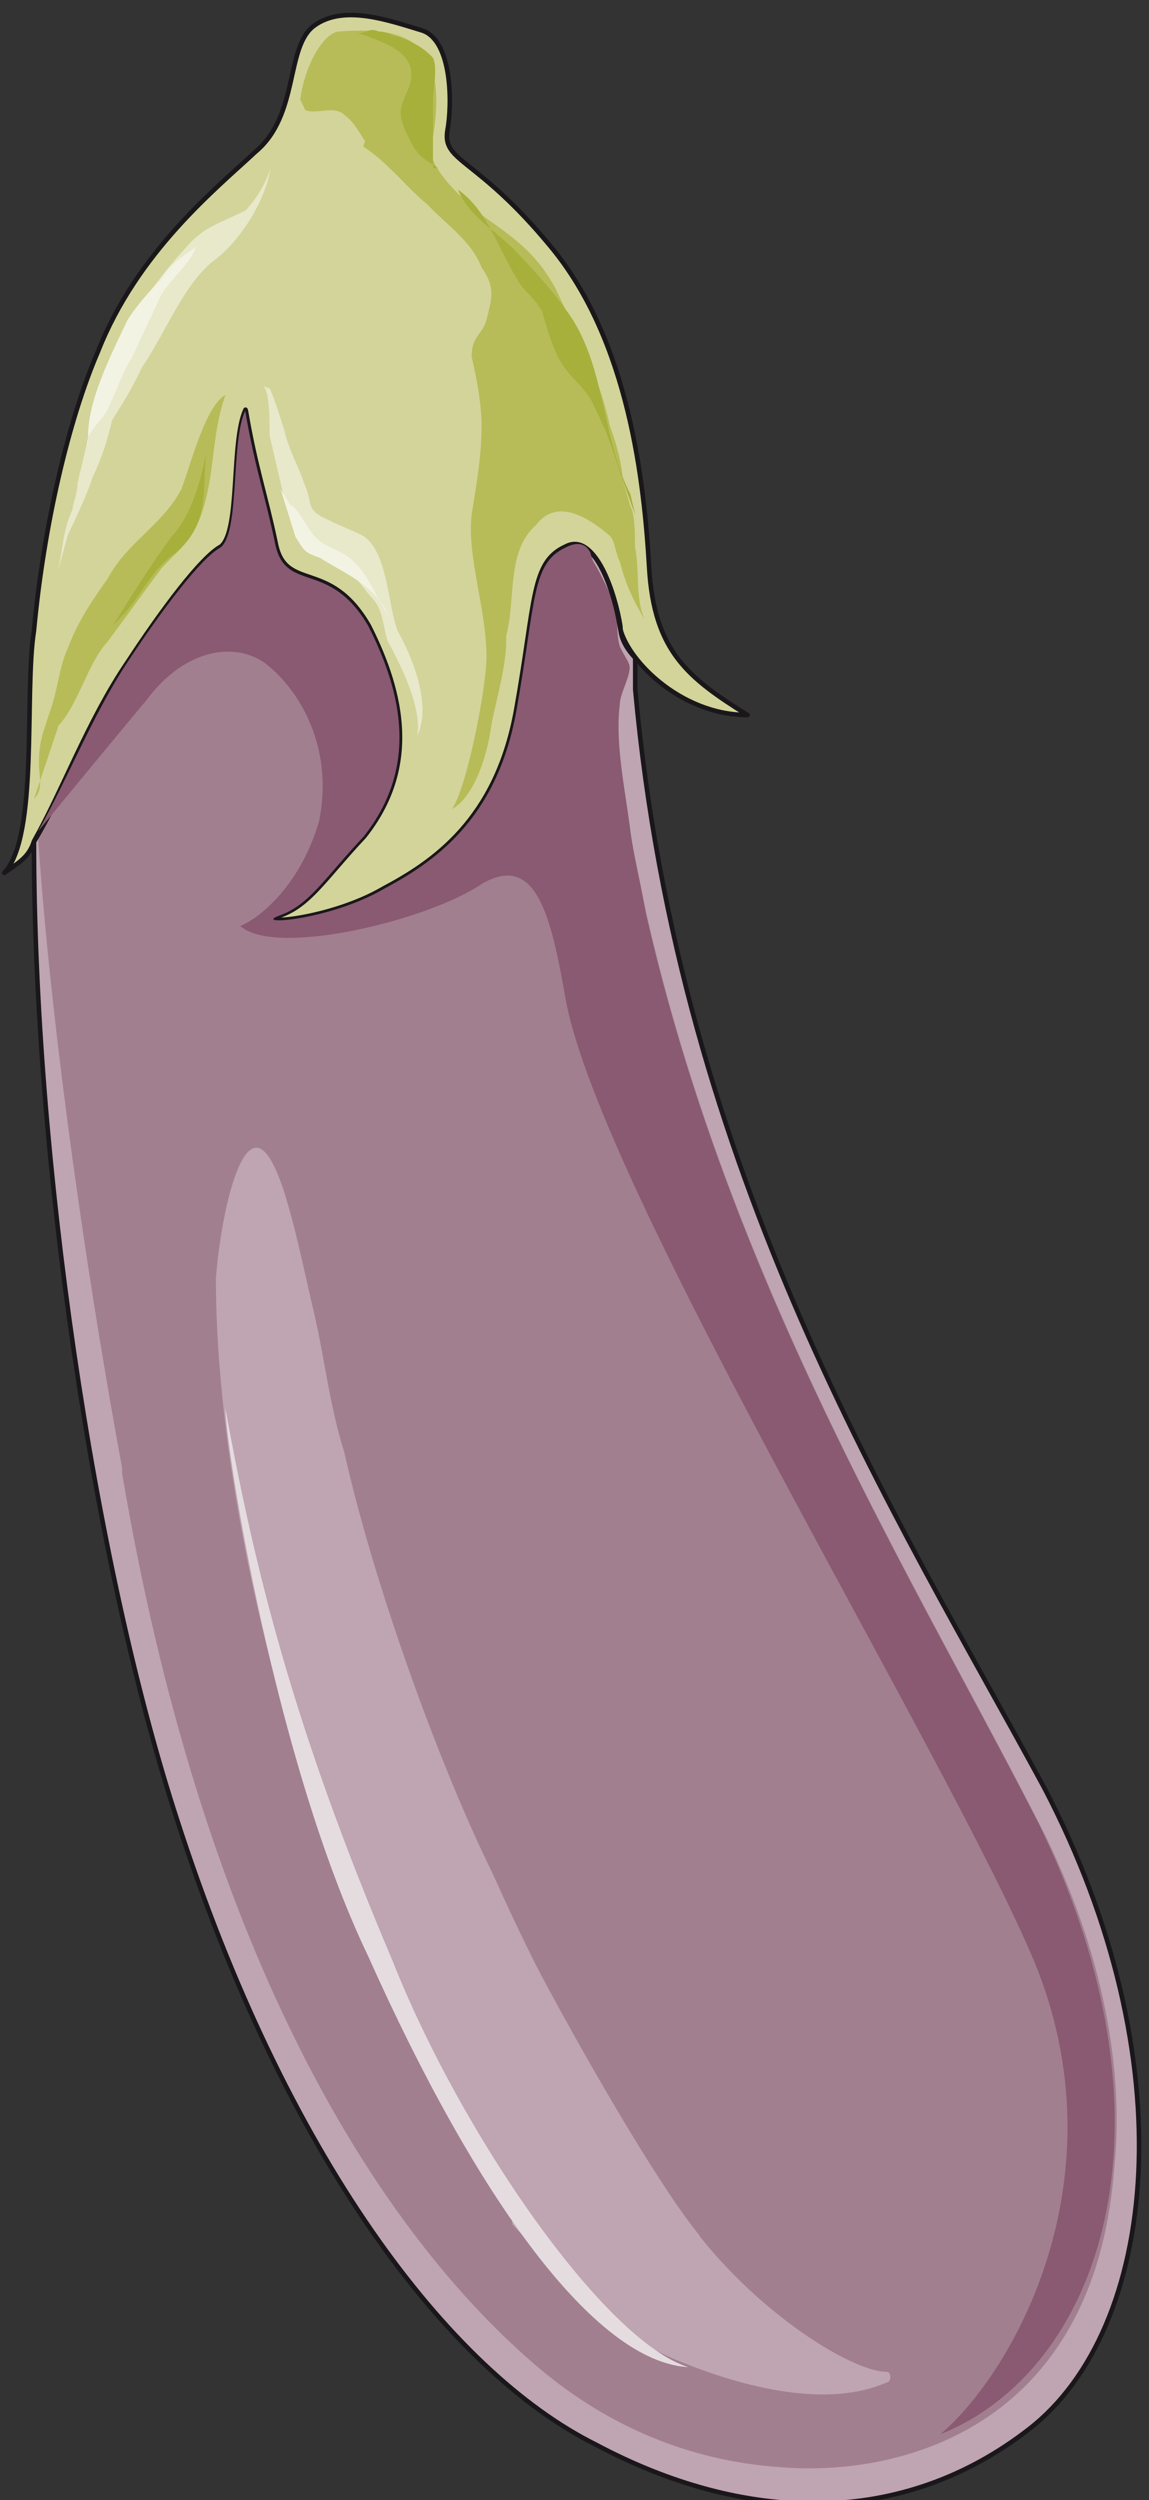 <svg xmlns="http://www.w3.org/2000/svg" version="1.0" viewBox="0 0 201.487 438.123"><rect x="0" y="0" width="201.487" height="438.123" fill="#333333" stroke="none"/><defs><clipPath clipPathUnits="userSpaceOnUse" id="a"><path d="M-.16 1.599h201.238v438.454H-.16z"/></clipPath></defs><path clip-path="url(#a)" d="M180.51 425.642c-22.466 17.49-50.109 16.57-76.033 2.758-25.925-12.892-54.447-50.649-73.456-109.593-14.69-45.113-25.065-116.03-25.065-171.276 6.057-10.134 9.515-21.188 16.43-31.321 6.037-9.215 12.953-18.41 16.41-20.268 3.458-2.758 1.74-18.409 4.318-23.946 1.739 10.134 3.458 14.751 5.197 23.026 1.719 9.215 9.494 2.779 16.41 14.751 6.056 11.953 8.635 24.865-.86 36.818-6.916 7.376-9.514 11.973-14.69 13.832-5.178 1.839 8.634.92 18.148-4.617 8.635-4.598 19.868-11.973 23.326-31.301 3.458-19.349 2.598-25.785 8.635-28.563 5.197-2.758 8.655 8.295 9.514 13.831 0 1.84.86 3.678 2.598 5.517v5.517c7.776 85.648 45.793 144.592 71.717 192.483 25.045 47.891 19.868 94.863-2.598 112.352z" fill="#bea5b1" fill-rule="evenodd"/><path d="M195.402 379.81c-3.458 46.092-38.097 54.367-58.865 52.528-12.992-.92-28.562-5.517-43.294-18.429-28.562-24.885-57.984-73.715-71.836-155.745v-.92c-7.795-42.394-12.992-83.87-14.731-110.593 3.478-7.375 10.394-23.046 15.59-30.401 6.057-9.215 12.993-18.45 16.45-20.288 3.458-2.758 1.74-18.429 4.318-23.966 1.739 10.154 3.478 14.751 5.197 23.046 1.739 9.215 9.534 2.759 16.45 14.751 6.056 11.973 8.655 24.885-.86 36.858-6.935 7.376-9.534 11.993-14.71 13.832-5.198 1.839 8.654.92 18.168-4.617 8.655-4.598 19.908-11.973 23.366-31.321 3.478-19.369 2.598-25.805 8.675-28.583 1.719-.92 3.458-.92 4.317.92 1.74 6.455 2.599 11.992 2.599 16.59 6.915 88.486 49.35 153.906 76.173 206.434 11.254 22.127 14.712 43.314 12.993 59.904zM86.328 328.2c-9.515-19.348-20.788-50.69-25.965-73.715-2.598-8.295-3.477-16.59-5.196-23.966-2.599-11.053-5.197-24.885-8.655-28.562-4.338-4.618-7.795 11.053-8.655 22.106 0 44.233 18.169 114.271 49.33 160.363 1.74 2.758 4.338 6.436 6.056 9.214 9.535 7.376 23.386 7.376 29.443-1.838-13.852-17.51-27.704-44.254-36.358-63.602zm85.708 35.019c0-1.839 0-2.758-.88-3.678-4.317-14.751-11.253-30.421-19.908-46.092-3.458-6.436-6.915-13.812-9.514-20.268-.88-.92-.88-1.839-.88-1.839-10.373-18.428-21.626-12.912-18.168 0 6.915 16.59 14.71 33.18 21.647 47.911 6.056 12.913 10.373 23.966 13.851 34.1v-.92c4.318 11.993 20.768 11.074 13.852-9.214z" fill="#a27f8f" fill-rule="evenodd"/><path d="M113.811 166.659c0-7.356-2.558-14.711-3.398-22.067-.86-6.436-2.578-14.73-1.719-21.167 0-1.839 1.72-4.597 1.72-6.436 0-.92-.86-1.839-1.72-3.678-.86-2.758 0-6.436-1.699-9.194-.86-1.839-3.418-7.376-5.137-8.295-3.418 5.537-4.277 16.57-4.277 23.925.86 10.114 2.578 21.168 5.996 30.362z" fill="#895a71" fill-rule="evenodd"/><path clip-path="url(#a)" d="M5.956 147.43c5.177-9.214 9.495-21.207 16.39-31.36 6.037-9.215 12.953-18.45 16.39-20.288 3.458-2.778 1.74-18.449 4.318-23.986 1.739 10.154 3.458 14.752 5.177 23.067 1.739 9.214 9.494 2.758 16.41 14.75 6.036 11.993 8.615 24.905-.86 36.898-6.915 7.376-9.494 11.993-14.69 13.832-5.178 1.839 8.634.92 18.128-4.617 8.635-4.598 19.848-11.993 23.306-31.361 3.458-19.369 2.599-25.825 8.635-28.583 5.177-2.778 8.635 8.295 9.494 13.832.86 5.536 10.354 15.69 22.427 15.69-10.354-6.476-16.39-11.073-17.25-25.844-.86-14.751-3.458-39.656-17.27-56.266-12.932-15.67-18.988-14.751-18.109-20.288.86-4.617.86-15.67-4.317-17.53C68.08 3.539 60.323.76 55.147 4.458c-5.177 3.698-2.599 15.69-10.354 22.147-6.916 6.456-20.728 17.51-27.623 35.039-5.177 11.992-9.495 30.441-11.214 48.89-1.739 11.073.86 35.978-5.196 42.434 2.598-1.839 4.317-2.758 5.196-5.536z" fill="#d3d49a" fill-rule="evenodd"/><path clip-path="url(#a)" d="M180.51 425.642c-22.466 17.49-50.109 16.57-76.033 2.758-25.925-12.892-54.447-50.649-73.456-109.593-14.69-45.113-25.065-116.03-25.065-171.276 6.057-10.134 9.515-21.188 16.43-31.321 6.037-9.215 12.953-18.41 16.41-20.268 3.458-2.758 1.74-18.409 4.318-23.946 1.739 10.134 3.458 14.751 5.197 23.026 1.719 9.215 9.494 2.779 16.41 14.751 6.056 11.953 8.635 24.865-.86 36.818-6.916 7.376-9.514 11.973-14.69 13.832-5.178 1.839 8.634.92 18.148-4.617 8.635-4.598 19.868-11.973 23.326-31.301 3.458-19.349 2.598-25.785 8.635-28.563 5.197-2.758 8.655 8.295 9.514 13.831 0 1.84.86 3.678 2.598 5.517v5.517c7.776 85.648 45.793 144.592 71.717 192.483 25.045 47.891 19.868 94.863-2.598 112.352" fill="none" stroke="#1a171b" stroke-width=".8" stroke-linecap="round" stroke-linejoin="round"/><path clip-path="url(#a)" d="M5.956 147.43c5.177-9.214 9.495-21.207 16.39-31.36 6.037-9.215 12.953-18.45 16.39-20.288 3.458-2.778 1.74-18.449 4.318-23.986 1.739 10.154 3.458 14.752 5.177 23.067 1.739 9.214 9.494 2.758 16.41 14.75 6.036 11.993 8.615 24.905-.86 36.898-6.915 7.376-9.494 11.993-14.69 13.832-5.178 1.839 8.634.92 18.128-4.617 8.635-4.598 19.848-11.993 23.306-31.361 3.458-19.369 2.599-25.825 8.635-28.583 5.177-2.778 8.635 8.295 9.494 13.832.86 5.536 10.354 15.69 22.427 15.69-10.354-6.476-16.39-11.073-17.25-25.844-.86-14.751-3.458-39.656-17.27-56.266-12.932-15.67-18.988-14.751-18.109-20.288.86-4.617.86-15.67-4.317-17.53C68.08 3.539 60.323.76 55.147 4.458c-5.177 3.698-2.599 15.69-10.354 22.147-6.916 6.456-20.728 17.51-27.623 35.039-5.177 11.992-9.495 30.441-11.214 48.89-1.739 11.073.86 35.978-5.196 42.434 2.598-1.839 4.317-2.758 5.196-5.536" fill="none" stroke="#1a171b" stroke-width=".8" stroke-linecap="round" stroke-linejoin="round"/><path d="M89.846 389.804c7.775 8.315 17.27 19.388 29.362 24.005 11.233 4.617 25.924 8.295 36.278 3.698.86 0 .86-1.859 0-1.859-6.037 0-22.447-10.154-33.68-24.905-11.233-14.77-32.84-54.467-36.298-63.701z" fill="#bea5b1" fill-rule="evenodd"/><path d="M120.687 414.829c-16.39-.92-37.118-29.523-56.106-71.977-16.41-34.16-25.045-89.526-25.045-96.002 5.197 28.623 12.093 56.306 29.362 96.922 12.093 30.461 37.118 66.46 51.789 71.057zm20.867-83.19c-6.856-15.67-15.45-32.28-16.31-35.059 9.454 12.932 30.901 59.044 31.74 71.957-1.698-3.678-8.574-20.288-15.43-36.898z" fill="#e5dce0" fill-rule="evenodd"/><path clip-path="url(#a)" d="M164.92 426.581c12.972-11.033 32-45.112 16.43-82.89-15.55-36.837-76.094-135.377-82.15-168.537-2.579-14.731-5.177-25.785-14.691-20.268-9.514 6.456-36.318 12.912-42.375 7.376 2.599-.92 10.374-6.436 13.832-18.41 2.599-12.911-3.458-23.025-9.494-27.642-5.197-3.678-13.852-2.759-20.768 6.456-6.915 8.275-19.028 23.026-19.028 23.026 5.197-9.215 9.514-20.268 15.57-29.482 6.057-9.215 12.973-18.41 16.43-20.268 3.458-2.758 1.74-18.409 4.318-23.946 1.739 10.134 3.478 14.751 5.197 23.026 1.739 9.215 9.514 2.779 16.43 14.751 6.056 11.973 8.655 24.865-.86 36.838-6.915 7.356-9.514 11.973-14.71 13.812-5.178 1.839 8.654.92 18.168-4.597 8.635-4.618 19.888-11.973 23.346-31.321 3.458-19.349 2.599-25.785 8.635-28.563 1.739-.92 3.478-.92 4.337.94 1.72 6.435 2.599 11.972 2.599 16.57 6.915 88.406 49.27 153.806 76.094 206.294 25.924 53.428 10.373 95.802-17.31 106.835z" fill="#895a71" fill-rule="evenodd"/><path d="M156.985 370.455c2.658 7.396 9.734 22.147 10.613 35.979 0 .92.88 1.839 1.76.92 2.658-5.538 4.417-11.994 5.296-17.51 0-8.315-.88-23.986-3.518-31.381z" fill="#bea5b1" fill-rule="evenodd"/><path d="M177.053 406.474c-12.972 24.905-49.25-50.75-51.849-57.206-8.635-20.307-29.382-46.132-25.045-71.037 2.579-17.549 15.55-10.153 26.784-3.697 24.185 12.912 36.278 37.837 44.913 64.58 3.458 11.074 6.916 21.228 7.775 32.3.86 11.074-2.578 20.289-3.458 31.362z" fill="#a27f8f" fill-rule="evenodd"/><path d="M88.766 111.392c1.74-6.456 0-14.75 5.197-19.348 3.458-4.617 8.635-1.859 12.952 1.84 3.458-7.376 2.599-11.994 0-19.35-1.719-8.294-6.036-16.59-9.494-23.965-3.458-6.456-7.795-9.214-12.972-12.912-4.338-3.678-9.514-8.295-9.514-13.811-2.599 2.758-6.916 0-9.515-.94-.86 0-1.739 2.778-1.739 2.778 4.338 2.759 7.796 7.376 11.254 10.134 3.457 3.678 7.775 6.456 9.514 11.054 2.578 3.697 1.719 5.536.86 9.214-.86 2.778-2.6 2.778-2.6 6.456.86 3.698 1.74 8.295 1.74 11.993 0 5.516-.88 10.134-1.74 15.65-.859 7.376 2.6 16.59 2.6 24.885 0 5.537-3.459 23.046-6.057 26.724 3.458-1.839 6.056-8.295 6.916-14.731.86-4.617 2.598-10.134 2.598-14.751zm-78.502 15.771c3.448-3.678 5.167-11.043 8.615-14.721 3.437-4.597 6.026-8.285 9.464-12.882 3.448-3.678 5.167-4.598 6.896-9.195 2.578-7.365 1.719-13.801 4.297-21.167-3.438 1.849-6.026 11.963-7.745 16.56-3.448 6.446-9.475 9.204-12.912 15.64-2.589 3.678-5.167 7.366-6.886 11.963-1.73 3.678-1.73 7.356-3.448 11.963-.86 2.758-1.72 4.597-1.72 8.275 0 2.758.86 4.597-.869 6.436z" fill="#b7bc58" fill-rule="evenodd"/><path d="M52.648 17.43c.87-6.417 4.317-11.913 6.916-11.913 12.083-.92 18.988 1.839 16.4 18.329-.86 2.748 0 2.748-3.448 3.667-1.729.91-4.317.91-6.046 0-2.589-1.839-3.458-5.496-6.047-7.335-1.729-1.83-5.176 0-6.905-.91zm54.347 62.801c1.74.92 2.619 5.497 3.478 8.255.88 1.82.88 4.578.88 7.316.879 4.577 0 9.154 1.738 12.812-1.738-2.738-3.477-6.396-4.357-10.054-.88-1.839-.88-3.678-1.739-4.577-1.759-2.758-4.377-3.678-5.257-6.416z" fill="#b7bc58" fill-rule="evenodd"/><path d="M47.281 76.364c.86 3.687 1.73 7.385 2.589 11.083.86 1.839.86 4.617 2.588 6.466 1.73 3.688 6.037 3.688 8.625 6.466 1.729.92 2.598 2.768 4.317 4.617 1.73 1.84 1.73 4.618 2.589 7.386 2.588 4.617 6.046 12.003 5.177 16.62 2.588-5.537-.86-13.852-3.448-18.469-1.73-4.617-1.73-13.852-6.037-16.62-1.729-.93-4.317-1.849-6.046-2.778-4.317-1.85-2.588-2.769-4.317-6.466-.86-2.769-2.589-5.537-3.448-9.235-.86-2.768-1.73-5.536-2.589-7.385-.87 0-.87-.93-.87 0 .87.92.87 6.466.87 8.315zM10.114 100.3c.87-3.679.87-7.356 2.608-11.034 0-.92.87-2.758.87-4.597L16.2 73.625c1.73-5.516 3.468-10.123 6.076-15.64 2.599-5.517 6.946-11.043 11.284-15.64 2.608-2.759 6.086-3.678 9.554-5.517 1.739-1.84 3.478-4.598 4.337-7.366-.86 5.527-5.207 12.882-10.413 16.56-5.207 4.607-7.816 11.963-12.163 18.399-1.729 3.688-3.468 6.446-5.207 9.204-.87 3.678-1.739 6.436-3.468 10.124-.87 2.759-2.608 6.436-4.347 10.114z" fill="#e8e8ca" fill-rule="evenodd"/><path d="M49.21 85.748c.87 2.768 1.73 5.537 2.589 8.305 1.719 2.768 1.719 2.768 4.307 3.698 4.307 2.768 9.474 4.607 12.053 10.144-2.579-3.688-3.438-7.376-6.886-10.144-2.589-1.85-4.308-1.85-6.026-3.698-1.73-1.839-2.589-4.607-4.308-5.537zm-33.76-9.424c0-6.426 4.298-14.681 6.876-20.178 1.72-2.758 4.288-5.507 6.007-7.346 1.719-2.748 3.438-3.667 6.006-5.506-.85 2.758-4.287 5.506-6.006 8.265a5432.764 5432.764 0 0 0-5.147 11.003c-1.719 2.748-2.578 5.507-4.297 9.175-.86 1.838-4.298 4.587-3.438 6.416z" fill="#f3f3e4" fill-rule="evenodd"/><path d="M110.553 86.627c-5.177-10.113-4.317-23.006-11.233-32.22-2.579-3.678-6.037-7.376-8.635-10.134-3.458-3.678-8.635-6.436-10.374-11.053 5.197 3.698 6.916 10.134 10.374 15.67.86 1.84 2.598 2.759 4.317 5.517.86 2.758 1.74 6.436 3.458 9.214 1.74 2.759 3.458 3.678 5.177 6.437.88 1.838 1.74 3.677 2.599 5.516 1.739 4.617 3.458 10.134 5.176 14.731zM75.924 29.462V17.5c0-1.848.87-5.526 0-7.375-1.739-1.839-3.478-2.758-6.086-3.678-.87 0-1.74-.92-3.478-.92-1.74-.929-2.609.92-4.358 0 5.227 1.84 12.183 3.678 9.575 10.125-1.74 3.687-1.74 4.607 0 8.294 1.739 3.678 2.608 3.678 5.216 5.517zm-54.407 78.353c3.458-3.698 5.187-8.315 9.504-11.084 6.037-5.536 4.318-11.073 5.177-17.539-.86 4.617-2.588 11.083-6.046 14.771-3.448 4.617-6.906 10.154-10.364 15.69z" fill="#a6b03b" fill-rule="evenodd"/></svg>